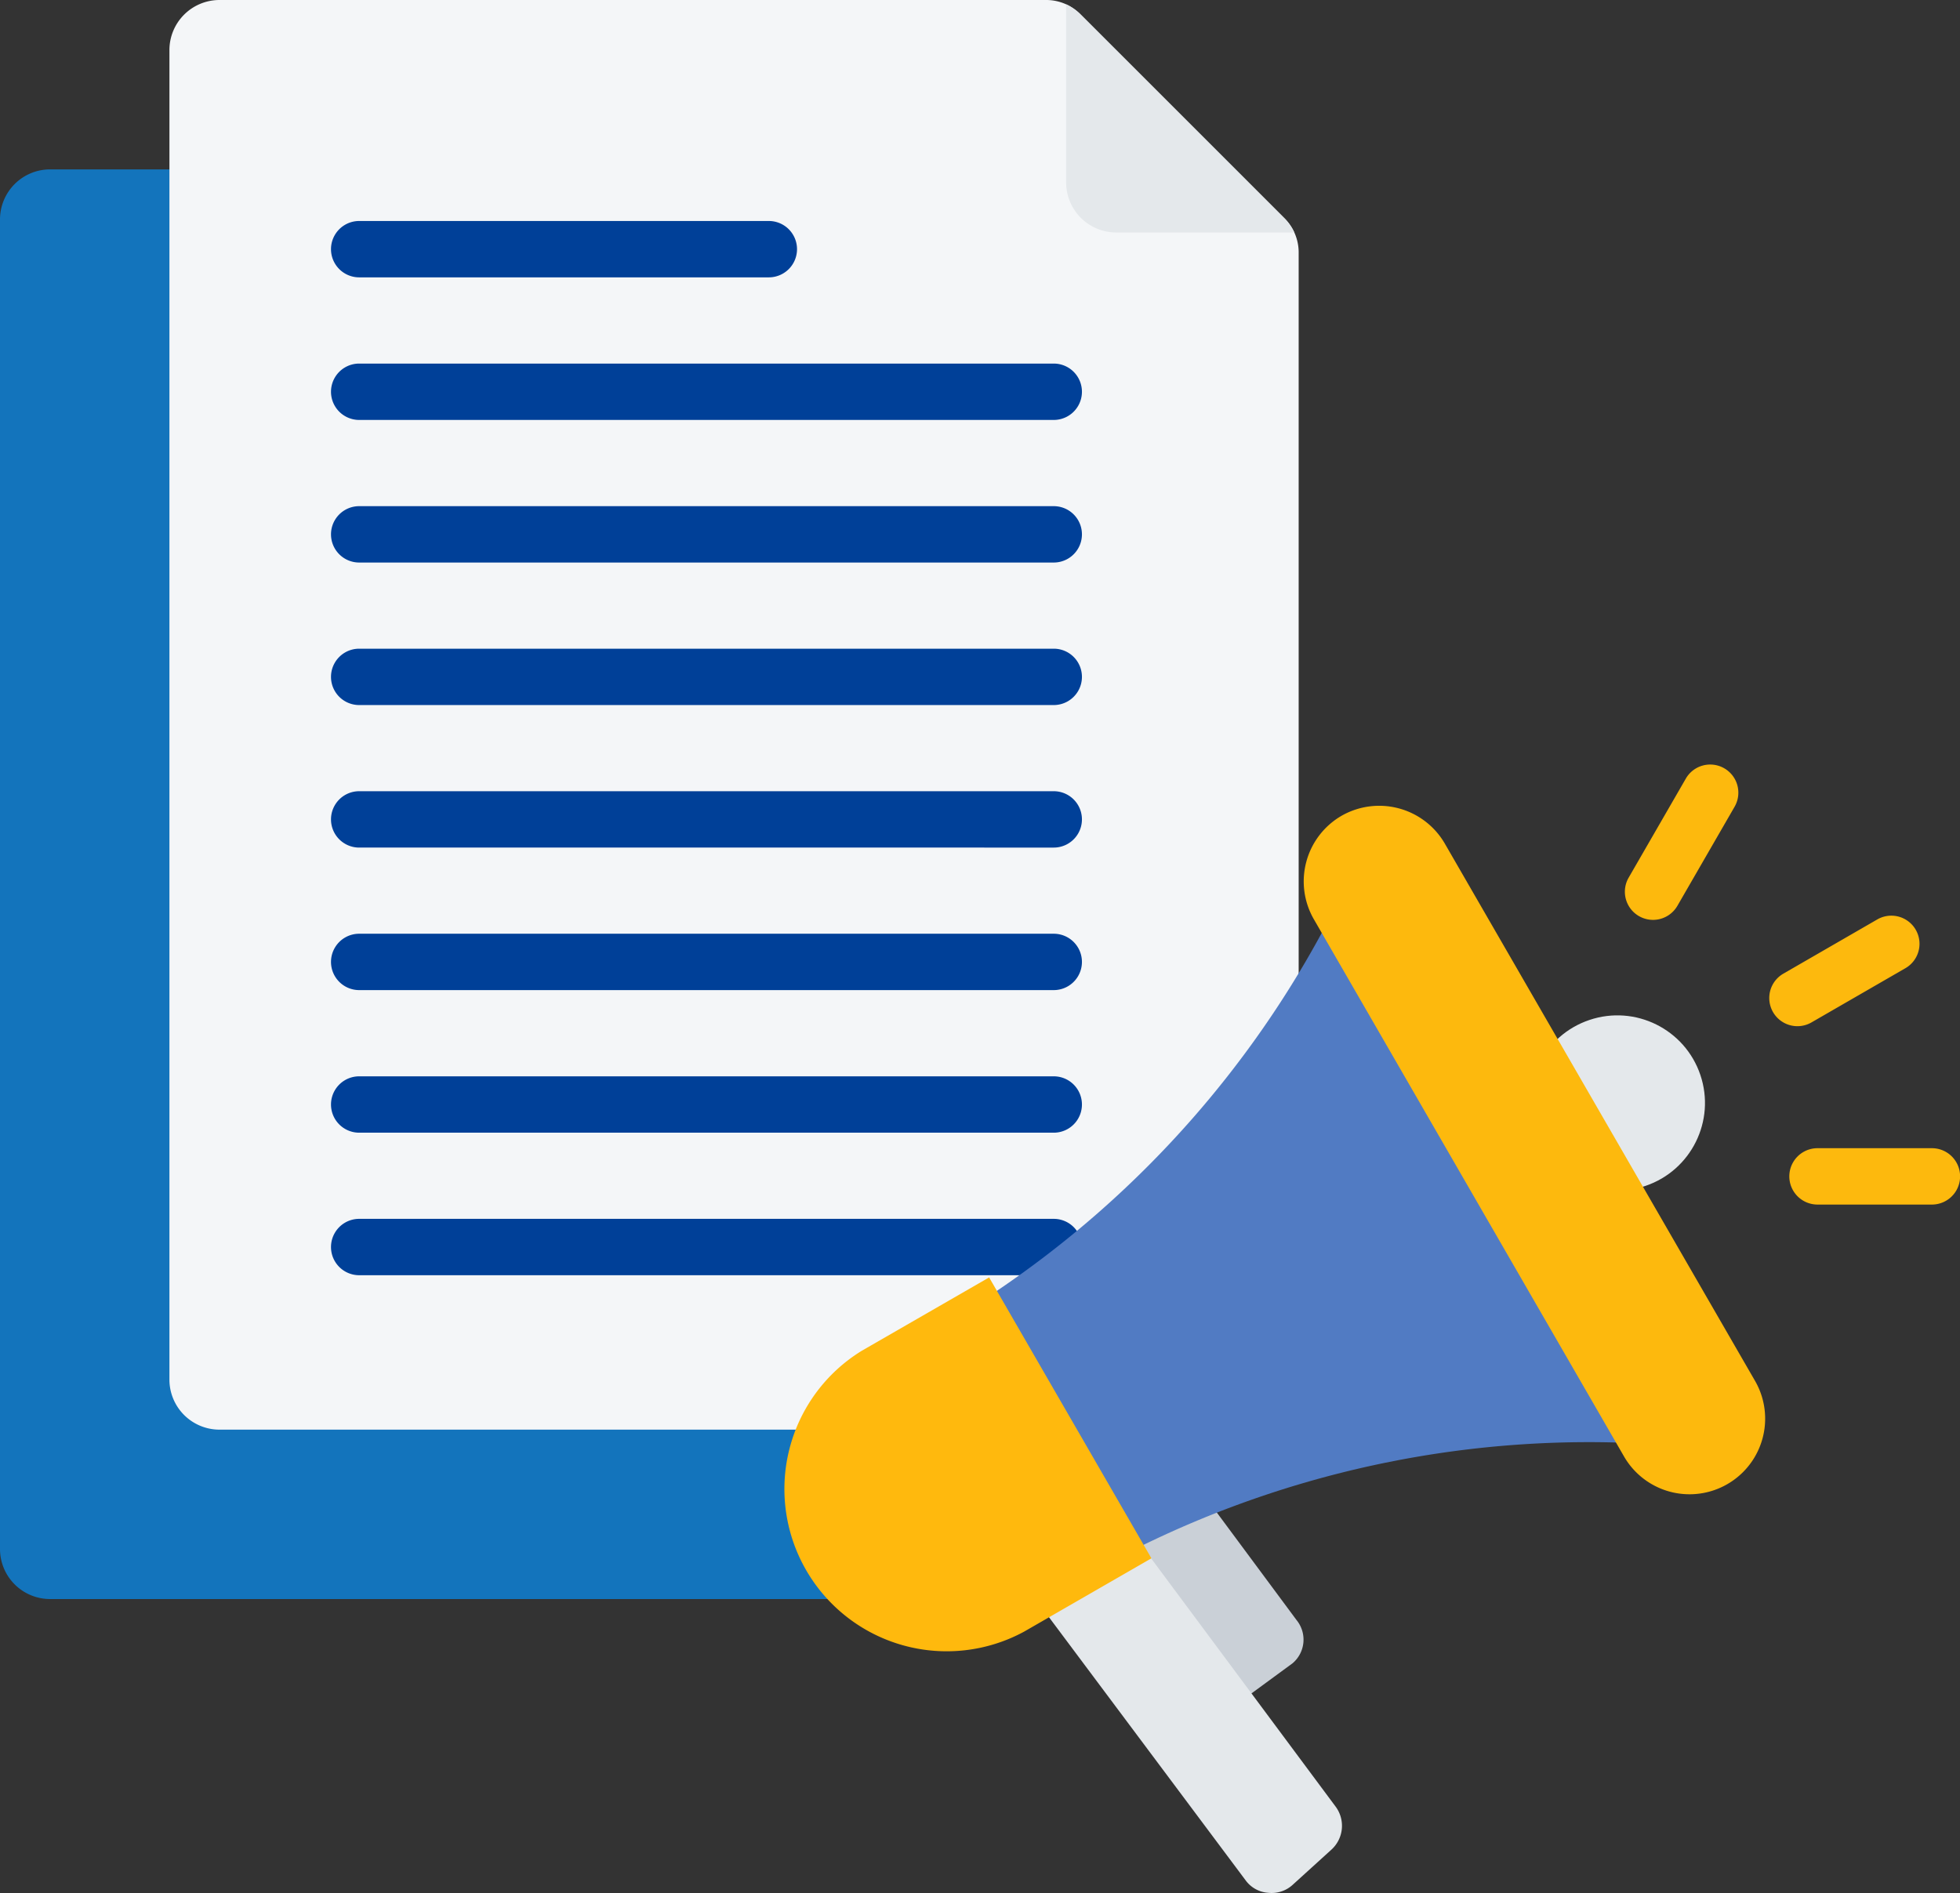 <svg xmlns="http://www.w3.org/2000/svg" width="32.091" height="31" viewBox="0 0 32.091 31">
  <rect x="0" y="0" width="32.091" height="31" fill="#333333" stroke="none"/>
  <g id="Group_49505" data-name="Group 49505" transform="translate(-1246 -29)">
    <g id="Group_7458" data-name="Group 7458" transform="translate(1246 29)">
      <path id="Path_7926" data-name="Path 7926" d="M13.317,62.875H26.842a.79.79,0,0,1,.579.24l3.328,3.327a.79.79,0,0,1,.24.579V85.469a.82.82,0,0,1-.818.818H13.317a.82.82,0,0,1-.818-.818V63.693A.82.82,0,0,1,13.317,62.875Z" transform="translate(-12.499 -60.101)" fill="#1374bc" fill-rule="evenodd"/>
      <path id="Path_7927" data-name="Path 7927" d="M55.413,20.779H68.938a.79.79,0,0,1,.579.24l3.327,3.327a.79.79,0,0,1,.24.579V43.373a.82.82,0,0,1-.818.818H55.413a.82.82,0,0,1-.818-.818V21.6A.82.82,0,0,1,55.413,20.779Z" transform="translate(-51.821 -20.779)" fill="#f4f6f8" fill-rule="evenodd"/>
      <path id="Path_7928" data-name="Path 7928" d="M278.216,25.592h2.918a.819.819,0,0,0-.169-.24l-3.327-3.327a.819.819,0,0,0-.24-.169v2.918A.82.82,0,0,0,278.216,25.592Z" transform="translate(-259.942 -21.785)" fill="#e4e8eb" fill-rule="evenodd"/>
      <path id="Path_7929" data-name="Path 7929" d="M95.206,78.966a.461.461,0,1,1,0-.923h11.372a.461.461,0,1,1,0,.923Zm0-2.335a.461.461,0,1,1,0-.923h6.707a.461.461,0,1,1,0,.923Zm0,16.341a.461.461,0,1,1,0-.923h11.372a.461.461,0,1,1,0,.923Zm0-2.334a.461.461,0,1,1,0-.923h11.372a.461.461,0,1,1,0,.923Zm0-2.335a.461.461,0,1,1,0-.923h11.372a.461.461,0,1,1,0,.923Zm0-2.334a.461.461,0,1,1,0-.923h11.372a.461.461,0,1,1,0,.923Zm0-2.334a.461.461,0,1,1,0-.923h11.372a.461.461,0,1,1,0,.923Zm0-2.334a.461.461,0,1,1,0-.923h11.372a.461.461,0,1,1,0,.923Z" transform="translate(-89.325 -72.089)" fill="#004098" fill-rule="evenodd"/>
    </g>
    <g id="Group_7460" data-name="Group 7460" transform="translate(1258.783 41.52)">
      <path id="Path_7930" data-name="Path 7930" d="M419.315,215a.459.459,0,0,1-.458-.8l1.538-.888a.459.459,0,1,1,.458.8Zm.1,2.982a.461.461,0,1,1,0-.923h1.873a.461.461,0,1,1,0,.923Zm-2.293-4.894a.459.459,0,0,1-.8-.458l.936-1.622a.459.459,0,1,1,.8.458Z" transform="translate(-402.44 -210.776)" fill="#fdb90d" fill-rule="evenodd"/>
      <path id="Path_7931" data-name="Path 7931" d="M288.263,389.659q-.75.258-1.509.592l.129.223,2.062,2.775.9-.66a.507.507,0,0,0,.065-.708Z" transform="translate(-281.465 -377.871)" fill="#cad0d7" fill-rule="evenodd"/>
      <g id="Group_7459" data-name="Group 7459" transform="translate(3.512 2.258)">
        <path id="Path_7932" data-name="Path 7932" d="M269.838,404.563l1.672-.966,3.236,4.355a.527.527,0,0,1-.065.708l-.632.574a.509.509,0,0,1-.4.134.5.5,0,0,1-.37-.2Z" transform="translate(-269.176 -393.149)" fill="#e4e8eb" fill-rule="evenodd"/>
        <path id="Path_7933" data-name="Path 7933" d="M262.189,255.57l-2.4-4.155a16.654,16.654,0,0,0,5.607-6.38l5.12,8.869A16.654,16.654,0,0,0,262.189,255.57Z" transform="translate(-259.79 -245.035)" fill="#517bc3" fill-rule="evenodd"/>
        <circle id="Ellipse_26" data-name="Ellipse 26" cx="1.434" cy="1.434" r="1.434" transform="translate(8.369 2.384) rotate(-18.652)" fill="#e4e8eb"/>
      </g>
      <path id="Path_7934" data-name="Path 7934" d="M209.9,338.24l-2.083,1.2a2.657,2.657,0,0,0,2.657,4.6l2.083-1.2Z" transform="translate(-206.488 -329.841)" fill="#ffb90d" fill-rule="evenodd"/>
      <path id="Path_7935" data-name="Path 7935" d="M337.045,221.177a1.242,1.242,0,0,1,1.691.453l5.08,8.8a1.238,1.238,0,0,1-2.145,1.238l-5.08-8.8A1.242,1.242,0,0,1,337.045,221.177Z" transform="translate(-327.864 -220.337)" fill="#fdb90d" fill-rule="evenodd"/>
    </g>
  </g>
</svg>
